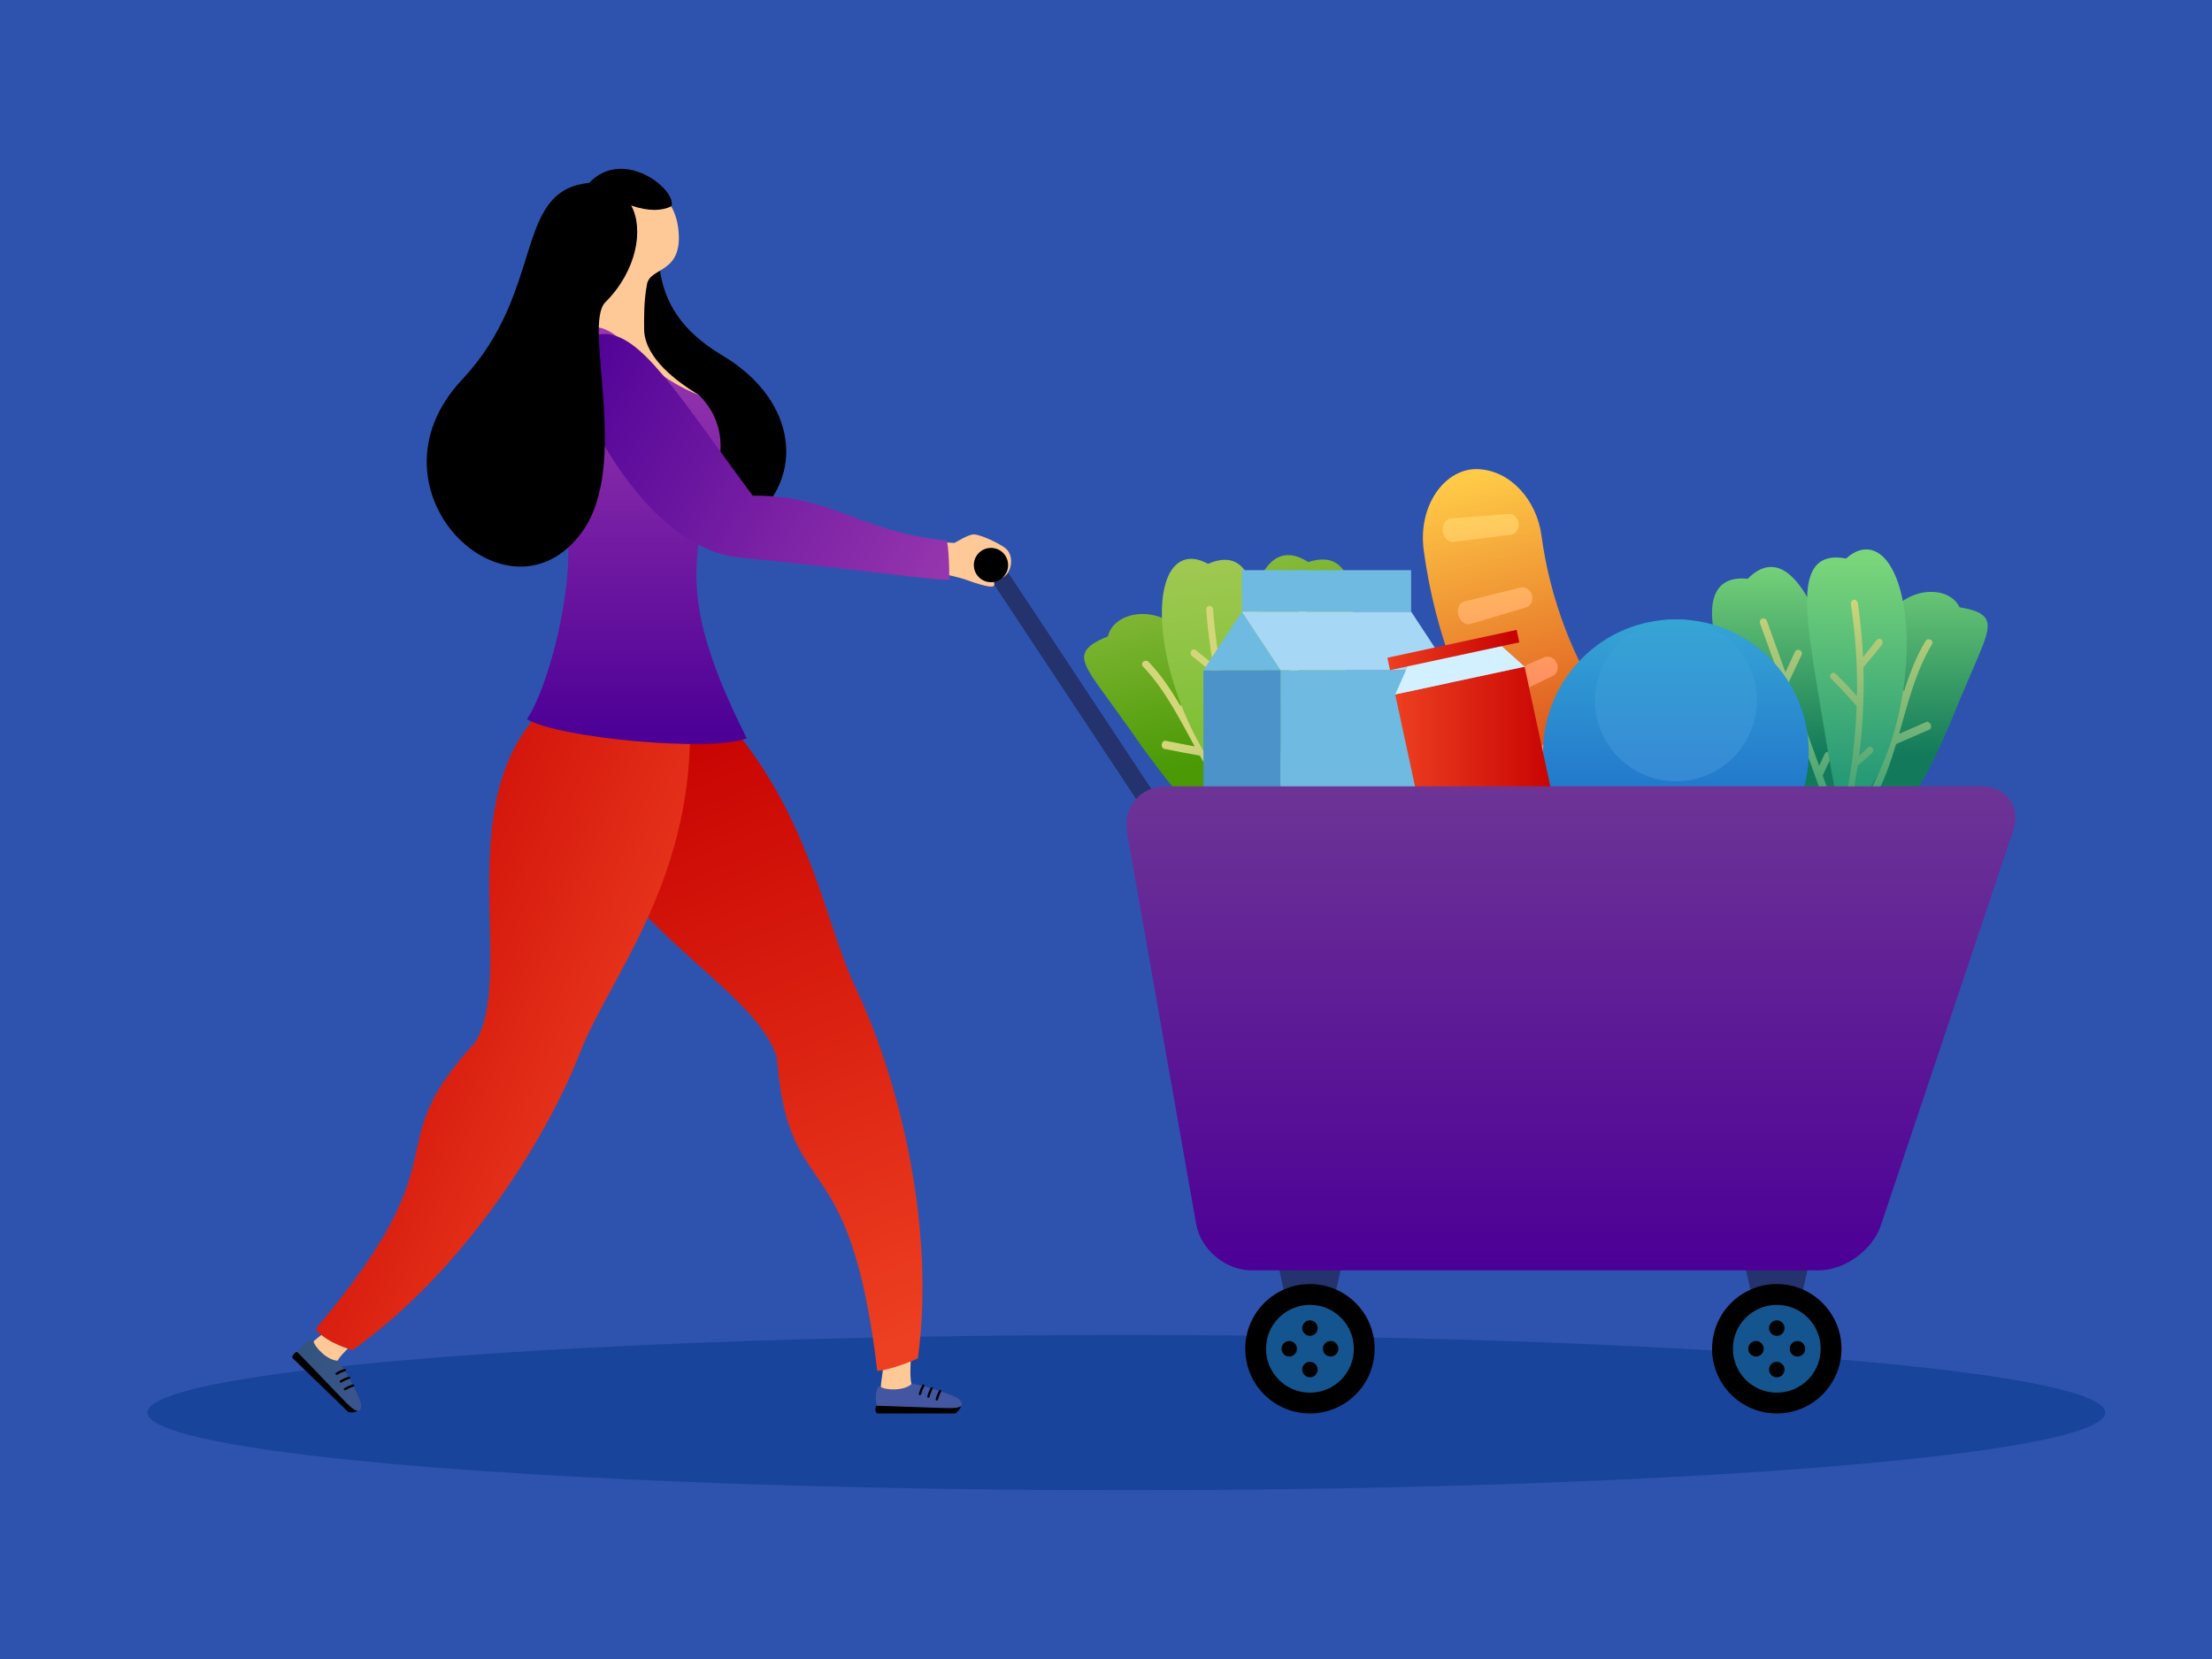 <?xml version="1.0" encoding="utf-8"?>
<!-- Generator: Adobe Illustrator 22.1.0, SVG Export Plug-In . SVG Version: 6.00 Build 0)  -->
<svg version="1.1" xmlns="http://www.w3.org/2000/svg" xmlns:xlink="http://www.w3.org/1999/xlink" x="0px" y="0px"
	 viewBox="0 0 2000 1500" style="enable-background:new 0 0 2000 1500;" xml:space="preserve">
<style type="text/css">
	.st0{fill:#2E53AF;}
	.st1{fill:#19449B;}
	.st2{fill:#FFC897;}
	.st3{fill:url(#SVGID_1_);}
	.st4{fill:url(#SVGID_2_);}
	.st5{fill:url(#SVGID_3_);}
	.st6{fill:url(#SVGID_4_);}
	.st7{fill:url(#SVGID_5_);}
	.st8{fill:#24326D;}
	.st9{fill:url(#SVGID_6_);}
	.st10{fill:url(#SVGID_7_);}
	.st11{fill:url(#SVGID_8_);}
	.st12{fill:url(#SVGID_9_);}
	.st13{fill:url(#SVGID_10_);}
	.st14{fill:url(#SVGID_11_);}
	.st15{fill:url(#SVGID_12_);}
	.st16{fill:url(#SVGID_13_);}
	.st17{fill:url(#SVGID_14_);}
	.st18{fill:#6EBAE0;}
	.st19{fill:#4B93C9;}
	.st20{fill:#A6D7F4;}
	.st21{fill:url(#SVGID_15_);}
	.st22{fill:url(#SVGID_16_);}
	.st23{fill:url(#SVGID_17_);}
	.st24{fill:url(#SVGID_18_);}
	.st25{fill:url(#SVGID_19_);}
	.st26{fill:url(#SVGID_20_);}
	.st27{fill:url(#SVGID_21_);}
	.st28{fill:url(#SVGID_22_);}
	.st29{fill:url(#SVGID_23_);}
	.st30{fill:url(#SVGID_24_);}
	.st31{fill:url(#SVGID_25_);}
	.st32{fill:url(#SVGID_26_);}
	.st33{fill:url(#SVGID_27_);}
	.st34{fill:url(#SVGID_28_);}
	.st35{fill:url(#SVGID_29_);}
	.st36{fill:url(#SVGID_30_);}
	.st37{fill:url(#SVGID_31_);}
	.st38{fill:#D2F0FF;}
	.st39{fill:url(#SVGID_32_);}
	.st40{fill:url(#SVGID_33_);}
	.st41{fill:url(#SVGID_34_);}
</style>
<g id="Background">
	<rect class="st0" width="2000" height="1500"/>
</g>
<g id="Object">
	<g>
		<g>
			<ellipse class="st1" cx="1018.4" cy="1277.2" rx="885.1" ry="70.2"/>
			<g>
				<g>
					<g>
						<g>
							<g>
								<path class="st2" d="M825.2,1253.5c-2.1-2.9-2.5-9.8-1.6-27.9l-24.8,6c-0.7,12.3-2,14.8-2.6,24.4
									C806.5,1261.6,816.2,1261.8,825.2,1253.5z"/>
							</g>
						</g>
						<g>
							<path d="M792.9,1271c-2,0-1.9,7,0.6,7c2.4,0,67,0,69.6,0s10.1-9.6,2.6-9.6C858.3,1268.4,792.9,1271,792.9,1271z"/>
						</g>
						<g>
							<linearGradient id="SVGID_1_" gradientUnits="userSpaceOnUse" x1="212.285" y1="928.827" x2="515.229" y2="1095.131">
								<stop  offset="0" style="stop-color:#205151"/>
								<stop  offset="1" style="stop-color:#4256A1"/>
							</linearGradient>
							<path class="st3" d="M796.2,1253.9c4.8,3.3,21.7,3.8,28.3-2.8c9.2,0.8,38.8,10.3,42.7,14.1c3.9,3.9,4.6,8-8.1,8
								c-7.7,0-62.7-2.2-66.1-2.2C790.3,1264.3,792.6,1251.4,796.2,1253.9z"/>
						</g>
						<g>
							<path d="M831.8,1261.4c-0.1,0-0.2,0-0.2,0c-0.6-0.1-0.9-0.7-0.8-1.2c0.9-3.9,3-7.8,3.1-7.9c0.3-0.5,0.9-0.7,1.4-0.4
								c0.5,0.3,0.7,0.9,0.4,1.4c0,0-2,3.8-2.9,7.4C832.7,1261.1,832.3,1261.4,831.8,1261.4z"/>
						</g>
						<g>
							<path d="M839.4,1263.8c-0.1,0-0.2,0-0.2,0c-0.6-0.1-0.9-0.7-0.8-1.2c0.9-3.9,3-7.8,3.1-7.9c0.3-0.5,0.9-0.7,1.4-0.4
								c0.5,0.3,0.7,0.9,0.4,1.4c0,0-2,3.8-2.9,7.4C840.3,1263.5,839.9,1263.8,839.4,1263.8z"/>
						</g>
						<g>
							<path d="M847,1266.3c-0.1,0-0.2,0-0.2,0c-0.6-0.1-0.9-0.7-0.8-1.2c0.9-3.9,3-7.8,3.1-7.9c0.3-0.5,0.9-0.7,1.4-0.4
								c0.5,0.3,0.7,0.9,0.4,1.4c0,0-2,3.8-2.9,7.4C847.8,1265.9,847.4,1266.3,847,1266.3z"/>
						</g>
					</g>
					<g>
						<g>
							<g>
								<path class="st2" d="M304.5,1232.5c0.5-3.6,5.1-8.8,18.3-21.1l-22-13c-9,8.3-11.8,9.3-18.8,15.7
									C285.4,1225.3,292.3,1232.2,304.5,1232.5z"/>
							</g>
						</g>
						<g>
							<path d="M269.1,1222.6c-1.4-1.4-6.2,3.7-4.5,5.4c1.7,1.7,48.1,46.6,50,48.4s13.9,0.1,8.6-5.1
								C317.9,1266.2,269.1,1222.6,269.1,1222.6z"/>
						</g>
						<g>
							<linearGradient id="SVGID_2_" gradientUnits="userSpaceOnUse" x1="100.426" y1="1132.593" x2="403.369" y2="1298.897">
								<stop  offset="0" style="stop-color:#205151"/>
								<stop  offset="1" style="stop-color:#4256A1"/>
							</linearGradient>
							<path class="st4" d="M283.4,1212.6c1.2,5.6,12.9,17.8,22.3,17.7c6,7,20.7,34.4,20.8,39.9c0.1,5.5-2.2,8.9-11.4,0.1
								c-5.6-5.4-43.5-45.2-46-47.6C271.9,1215.9,282.5,1208.3,283.4,1212.6z"/>
						</g>
						<g>
							<path d="M303.7,1242.8c-0.1-0.1-0.1-0.1-0.2-0.2c-0.3-0.5-0.2-1.1,0.3-1.4c3.4-2.2,7.6-3.5,7.7-3.5c0.5-0.2,1.1,0.1,1.3,0.7
								c0.2,0.5-0.1,1.1-0.7,1.3c0,0-4.1,1.3-7.2,3.3C304.6,1243.1,304.1,1243.1,303.7,1242.8z"/>
						</g>
						<g>
							<path d="M307.5,1249.8c-0.1-0.1-0.1-0.1-0.2-0.2c-0.3-0.5-0.2-1.1,0.3-1.4c3.4-2.2,7.6-3.5,7.7-3.5c0.5-0.2,1.1,0.1,1.3,0.7
								c0.2,0.5-0.1,1.1-0.7,1.3c0,0-4.1,1.3-7.2,3.3C308.3,1250.2,307.8,1250.1,307.5,1249.8z"/>
						</g>
						<g>
							<path d="M311.2,1256.8c-0.1-0.1-0.1-0.1-0.2-0.2c-0.3-0.5-0.2-1.1,0.3-1.4c3.4-2.2,7.6-3.5,7.7-3.5c0.5-0.2,1.1,0.1,1.3,0.7
								c0.2,0.5-0.1,1.1-0.7,1.3c0,0-4.1,1.3-7.2,3.3C312.1,1257.2,311.6,1257.1,311.2,1256.8z"/>
						</g>
					</g>
					<linearGradient id="SVGID_3_" gradientUnits="userSpaceOnUse" x1="817.851" y1="1211.469" x2="581.289" y2="641.499">
						<stop  offset="0" style="stop-color:#ED3F21"/>
						<stop  offset="1" style="stop-color:#C60000"/>
					</linearGradient>
					<path class="st5" d="M524.5,707.3c4,119.2,158.5,180.7,178,249.4c10.4,135.8,65.7,70.6,90.7,282.9
						c15.5-1.7,36.7-11.4,36.7-11.4c16.6-122-19.1-257.4-55.9-334.1c-31.3-65.1-42.1-175.6-145-271.9
						C583.1,650,524.5,707.3,524.5,707.3z"/>
					<linearGradient id="SVGID_4_" gradientUnits="userSpaceOnUse" x1="606.794" y1="1000.164" x2="233.693" y2="836.635">
						<stop  offset="0" style="stop-color:#ED3F21"/>
						<stop  offset="1" style="stop-color:#C60000"/>
					</linearGradient>
					<path class="st6" d="M490.4,641.7C406,726.1,466.8,881,429.9,942.1c-92,100.3-6.6,96.2-144.6,259.6c10,12.9,33.4,19,33.4,19
						c100.4-71.3,174.9-189.9,205.8-269.1c26.2-67.3,99.5-150.7,99.5-291.6C572.2,645.4,490.4,641.7,490.4,641.7z"/>
				</g>
				<path d="M597.7,175.1c0,43.1-19.6,101.7,55.3,146.2c99.8,59.4,64.9,177.9-61.4,171.7s-10.7-130.9-39.3-192.7
					S547.8,175.1,597.7,175.1z"/>
				<path class="st2" d="M632.1,357.3c-60.2,7.3-110.7-28-105-55.1c2.9-13.6,8.6-29.9,10.4-52.3c2.4-28.8-15.6-64.6,3.2-83.4
					s67.3-2.2,72.5,39.6S588,240.9,585,256.9c-3.1,16-2.6,32.3-2.6,40.4C582.4,307.5,586.6,329.8,632.1,357.3z"/>
				<linearGradient id="SVGID_5_" gradientUnits="userSpaceOnUse" x1="575.769" y1="320.584" x2="575.769" y2="664.261">
					<stop  offset="0" style="stop-color:#9736AE"/>
					<stop  offset="1" style="stop-color:#4D0096"/>
				</linearGradient>
				<path class="st7" d="M632.1,357.3c-65.9-26.4-73.7-77.6-110.4-56.4c-24.5,14.1-39.6,85.7-16.1,144.1s-8.5,175.2-29.2,205.3
					c30.8,17.8,169.8,29.8,198.7,17.2C624,565,624,523,636.8,460.3C639.4,447.3,671.4,396.6,632.1,357.3z"/>
				
					<rect x="973.9" y="480.6" transform="matrix(0.834 -0.552 0.552 0.834 -189.386 649.067)" class="st8" width="16.5" height="316.3"/>
				<path class="st2" d="M842.9,489.2c5.2,0.8,18.3,1.7,19.7,1.7s12.1-7.7,18-7.7s24.9,8.8,29.5,13.4c7.4,7.4,4,22.8-4,25.8
					c-8,3-28.4,2.3-33.7,1.2c-5.3-1.2-16.7-4.6-26-5.6C837.1,516.8,842.9,489.2,842.9,489.2z"/>
				<linearGradient id="SVGID_6_" gradientUnits="userSpaceOnUse" x1="849.555" y1="536.626" x2="490.565" y2="341.524">
					<stop  offset="0" style="stop-color:#9736AE"/>
					<stop  offset="1" style="stop-color:#4D0096"/>
				</linearGradient>
				<path class="st9" d="M544.4,302.1c-21.7,1.4-34.7,20.1-23.9,48.5c10.8,28.4,66,145.8,149.2,153.6
					c83.2,7.7,168.5,20.1,188.6,20.1c0-27.9-2.2-35.4-2.2-35.4c-82.2-8.9-101.7-40.8-175.6-40.8C612,355.7,578.9,299.8,544.4,302.1z
					"/>
				<path d="M570.7,185.8c11.6,21.3,5.1,59.1-23.4,87.5c-20.7,20.7,23.1,146.4-20.9,207.5c-66.4,92.2-202.4-37.7-108.6-137.6
					c75.8-80.8,45.8-171,114.8-177.8c31.2-32.9,79.8,6.4,74.4,21.1C598.6,190.6,586.9,191.4,570.7,185.8z"/>
				<path class="st2" d="M880.5,517.8c13.8,0.8,20.2,8.3,18.2,11.7c-2.1,3.3-21.3-3.9-29.1-6.7s-2.3-8.6-2.3-8.6"/>
				<circle cx="896" cy="510.9" r="15.5"/>
			</g>
			<g>
				<g>
					<g>
						<polygon class="st8" points="1196.1,1219.5 1172.7,1219.5 1132.3,1040.3 1236.5,1040.3 						"/>
						<g>
							<circle cx="1184.4" cy="1219.5" r="58.5"/>
							<linearGradient id="SVGID_7_" gradientUnits="userSpaceOnUse" x1="340.537" y1="756.278" x2="643.481" y2="922.582">
								<stop  offset="0" style="stop-color:#052667"/>
								<stop  offset="1" style="stop-color:#14548F"/>
							</linearGradient>
							<circle class="st10" cx="1184.4" cy="1219.5" r="39.7"/>
							<g>
								<circle cx="1184.4" cy="1200.8" r="7"/>
								<circle cx="1184.4" cy="1238.3" r="7"/>
							</g>
							<g>
								<circle cx="1203.1" cy="1219.5" r="7"/>
								<circle cx="1165.7" cy="1219.5" r="7"/>
							</g>
						</g>
					</g>
					<g>
						<polygon class="st8" points="1618.2,1219.5 1594.7,1219.5 1554.3,1040.3 1658.6,1040.3 						"/>
						<g>
							<circle cx="1606.5" cy="1219.5" r="58.5"/>
							<linearGradient id="SVGID_8_" gradientUnits="userSpaceOnUse" x1="438.271" y1="578.245" x2="741.214" y2="744.549">
								<stop  offset="0" style="stop-color:#052667"/>
								<stop  offset="1" style="stop-color:#14548F"/>
							</linearGradient>
							<circle class="st11" cx="1606.5" cy="1219.5" r="39.7"/>
							<g>
								<circle cx="1606.5" cy="1200.8" r="7"/>
								<circle cx="1606.5" cy="1238.3" r="7"/>
							</g>
							<g>
								<circle cx="1625.2" cy="1219.5" r="7"/>
								<circle cx="1587.7" cy="1219.5" r="7"/>
							</g>
						</g>
					</g>
				</g>
				<g>
					<g>
						<linearGradient id="SVGID_9_" gradientUnits="userSpaceOnUse" x1="1133.728" y1="437.007" x2="1189.691" y2="664.813">
							<stop  offset="0" style="stop-color:#9FC851"/>
							<stop  offset="1" style="stop-color:#4A9905"/>
						</linearGradient>
						<path class="st12" d="M1153.6,741.4c42.4-14.3,116.3-262.1,29.3-233.2C1105.8,458.7,1116,717,1153.6,741.4z"/>
						<linearGradient id="SVGID_10_" gradientUnits="userSpaceOnUse" x1="1164.333" y1="641.143" x2="1225.565" y2="842.613">
							<stop  offset="0" style="stop-color:#D4D67A"/>
							<stop  offset="1" style="stop-color:#269976"/>
						</linearGradient>
						<path class="st13" d="M1150.6,586.1c-1.1-1.4-0.9-3.5,0.6-4.6c1.4-1.1,3.5-0.9,4.6,0.6l12.5,16l6.2-49.1
							c0.2-1.8,1.9-3.1,3.7-2.9c1.8,0.2,3.1,1.9,2.9,3.7l-10.6,84.4l23.7-18.4c1.4-1.1,3.5-0.9,4.6,0.6c1.1,1.4,0.9,3.5-0.6,4.6
							l-28.9,22.5l-12.4,98.3c-0.2,1.8-1.9,3.1-3.7,2.9s-3.1-1.9-2.9-3.7l5.6-44.4l-11.3-14.6c-1.1-1.4-0.9-3.5,0.6-4.6
							c1.4-1.1,3.5-0.9,4.6,0.6l7.3,9.4l10-79.9L1150.6,586.1z"/>
					</g>
					<g>
						<linearGradient id="SVGID_11_" gradientUnits="userSpaceOnUse" x1="1017.314" y1="465.606" x2="1073.278" y2="693.412">
							<stop  offset="0" style="stop-color:#9FC851"/>
							<stop  offset="1" style="stop-color:#4A9905"/>
						</linearGradient>
						<path class="st14" d="M1155.2,753.4c-11.7,3.8-39.6,2.4-62.1-12.4c-23.6-13.8-41.9-41-60.4-65.6c-17.4-25.5-35-48.3-45.5-64
							c-9.9-16.2-12.6-25.2,14.5-36c3.9-16.6,25.8-24.7,46.2-17.8c21,6.3,40.4,27.6,53.8,56.6c14.5,28,23.1,63.8,34.3,88.7
							C1146,728.9,1158.6,743.9,1155.2,753.4z"/>
						<linearGradient id="SVGID_12_" gradientUnits="userSpaceOnUse" x1="1089.713" y1="663.822" x2="1150.944" y2="865.292">
							<stop  offset="0" style="stop-color:#D4D67A"/>
							<stop  offset="1" style="stop-color:#269976"/>
						</linearGradient>
						<path class="st15" d="M1076.7,617.6c0.3-2-0.9-3.8-2.5-4c-1.7-0.2-3.2,1.1-3.5,3.1c-1,7.3-2,14.6-3.1,22
							c-8.5-14.5-17.7-28.4-29.1-40.3c-1.3-1.3-3.4-1.4-4.8-0.2c-1.4,1.2-1.4,3.2-0.2,4.5c19.6,20.5,32.7,46.7,46.7,72.2
							c-8.8-1.7-17.5-3.4-26.3-5.1c-1.6-0.3-3.2,1.1-3.5,3.1c-0.3,2,0.7,3.9,2.3,4.2c10.7,2.1,21.3,4.2,32.1,6.1
							c16.6,29.5,35.3,57,67.9,72.2c1.8,0.8,4.4,0.5,5.8-0.7c1.4-1.2,1-2.8-0.8-3.7c-14.7-6.9-26.6-16.3-36.8-27.2
							c0.3-6.1,0.7-12.3,1.3-18.6c0.2-1.9-1.1-3.5-2.8-3.7c-1.7-0.2-3.3,1.2-3.5,3.1c-0.4,4.1-0.8,8.2-1.1,12.2
							c-17-20.8-29.1-45.9-42.5-70C1073.9,637.1,1075.4,627.3,1076.7,617.6z"/>
					</g>
					<g>
						<linearGradient id="SVGID_13_" gradientUnits="userSpaceOnUse" x1="1088.663" y1="509.704" x2="1114.144" y2="735.18">
							<stop  offset="0" style="stop-color:#9FC851"/>
							<stop  offset="1" style="stop-color:#6FBC2B"/>
						</linearGradient>
						<path class="st16" d="M1143.2,735.1c5.9-7.9,4.8-29.1,3.6-54.7c-1.5-25.7-3-55.8-4.8-83.8c-4.2-55.2-8.7-104.5-49.8-86.8
							c-19-10.6-32.9-1.8-38.5,18.3c-5.8,20-3.5,51.4,5.5,83c8.8,31.7,24.4,63.7,41,86.3C1116.6,720.4,1134.2,734,1143.2,735.1z"/>
						<linearGradient id="SVGID_14_" gradientUnits="userSpaceOnUse" x1="1119.445" y1="654.785" x2="1180.676" y2="856.256">
							<stop  offset="0" style="stop-color:#D4D67A"/>
							<stop  offset="1" style="stop-color:#269976"/>
						</linearGradient>
						<path class="st17" d="M1077.8,593.2c-1.4-1.1-1.7-3.3-0.8-4.7c1-1.5,2.9-1.7,4.3-0.6c5.1,4.2,10.2,8.3,15.4,12.3
							c-2.8-16.2-4.9-32.5-6.1-48.9c-0.1-1.8,1.1-3.4,2.9-3.5c1.7-0.1,3.2,1.3,3.3,3c2.1,27.9,6.4,55.5,13,82.6
							c4.5-8.2,9.3-16.3,14.4-24.1c0.9-1.4,2.8-1.8,4.1-0.8c1.4,1,1.7,2.9,0.8,4.3c-6.1,9.5-11.8,19.4-17.1,29.5
							c8.2,31.4,19.5,62.1,33.7,91.6c0.8,1.6,0.3,3.5-1,4.2s-3.1-0.1-3.9-1.7c-6.5-13.4-12.5-27.1-17.8-41.1
							c-5.1-2.7-10.1-5.6-15.2-8.5c-1.5-0.9-2.2-2.9-1.6-4.5c0.6-1.6,2.4-2.2,3.9-1.3c3.2,1.9,6.5,3.7,9.7,5.6
							c-9.1-25.2-16.2-51-21.3-77.2C1091.5,604.2,1084.7,598.8,1077.8,593.2z"/>
					</g>
				</g>
				<g>
					<rect x="1157.7" y="606" class="st18" width="153" height="199.6"/>
					<rect x="1088.1" y="606" class="st19" width="69.6" height="199.6"/>
					<polygon class="st18" points="1122.9,553 1088.1,606 1157.7,606 					"/>
					<polygon class="st20" points="1275.9,553 1122.9,553 1157.7,606 1310.7,606 					"/>
					<rect x="1122.9" y="515.5" class="st18" width="153" height="37.4"/>
				</g>
				<g>
					<linearGradient id="SVGID_15_" gradientUnits="userSpaceOnUse" x1="1386.835" y1="414.882" x2="1459.925" y2="690.258">
						<stop  offset="0" style="stop-color:#FFCB47"/>
						<stop  offset="1" style="stop-color:#DA4819"/>
					</linearGradient>
					<path class="st21" d="M1615.3,837.8C1615.3,837.8,1615.3,837.8,1615.3,837.8c9.8-28-6.6-59.4-33.5-75
						c-102.8-58.6-172.5-162.1-188.2-279.4c-4.3-30.7-27.3-57.8-56.9-59.2c0,0,0,0,0,0c-29.5-1.5-55,32.1-49.4,73.5
						c20.2,150.3,109.6,283.1,241.4,358.2C1564.9,876.6,1605.6,865.7,1615.3,837.8z"/>
					<g>
						<linearGradient id="SVGID_16_" gradientUnits="userSpaceOnUse" x1="1336.543" y1="458.875" x2="1359.305" y2="639.319">
							<stop  offset="0" style="stop-color:#FFD25E"/>
							<stop  offset="1" style="stop-color:#FF8861"/>
						</linearGradient>
						<path class="st22" d="M1313.8,490c17.4-2.2,34.8-4.4,52.2-6.5c4.5-0.6,7.6-5.2,7.1-10.2l0,0c-0.5-5.1-4.5-9-9-8.6
							c-17.5,1.4-34.9,2.7-52.4,4.1c-4.5,0.3-7.8,5.5-7.2,11.5c0,0,0,0,0,0C1305.1,486.2,1309.4,490.5,1313.8,490z"/>
						<linearGradient id="SVGID_17_" gradientUnits="userSpaceOnUse" x1="1340.691" y1="458.351" x2="1363.454" y2="638.796">
							<stop  offset="0" style="stop-color:#FFD25E"/>
							<stop  offset="1" style="stop-color:#FF8861"/>
						</linearGradient>
						<path class="st23" d="M1329.4,564.2c16.8-5,33.6-10,50.4-15c4.3-1.3,6.7-6.3,5.3-11.1l0,0c-1.3-4.9-5.9-7.9-10.3-6.9
							c-17,4.2-34,8.5-51,12.7c-4.4,1.1-6.8,6.6-5.2,12.4l0,0C1320.2,562,1325.1,565.5,1329.4,564.2z"/>
						<linearGradient id="SVGID_18_" gradientUnits="userSpaceOnUse" x1="1356.204" y1="456.395" x2="1378.966" y2="636.839">
							<stop  offset="0" style="stop-color:#FFD25E"/>
							<stop  offset="1" style="stop-color:#FF8861"/>
						</linearGradient>
						<path class="st24" d="M1356.7,634.1c15.8-7.7,31.5-15.3,47.3-23c4.1-2,5.6-7.2,3.5-11.8l0,0c-2.1-4.5-7-6.8-11.2-5
							c-16.1,6.9-32.2,13.9-48.3,20.8c-4.2,1.8-5.7,7.6-3.2,13l0,0C1347.2,633.4,1352.6,636.1,1356.7,634.1z"/>
						<linearGradient id="SVGID_19_" gradientUnits="userSpaceOnUse" x1="1382.441" y1="453.085" x2="1405.203" y2="633.529">
							<stop  offset="0" style="stop-color:#FFD25E"/>
							<stop  offset="1" style="stop-color:#FF8861"/>
						</linearGradient>
						<path class="st25" d="M1394.7,698.3c14.3-10.1,28.6-20.2,42.9-30.4c3.7-2.6,4.3-8,1.6-12.2c0,0,0,0,0,0
							c-2.8-4.1-8-5.6-11.9-3.1c-14.7,9.5-29.5,18.9-44.2,28.4c-3.8,2.4-4.4,8.4-1.1,13.3l0,0C1385.3,699.2,1391,700.9,1394.7,698.3
							z"/>
						<linearGradient id="SVGID_20_" gradientUnits="userSpaceOnUse" x1="1418.762" y1="448.503" x2="1441.524" y2="628.947">
							<stop  offset="0" style="stop-color:#FFD25E"/>
							<stop  offset="1" style="stop-color:#FF8861"/>
						</linearGradient>
						<path class="st26" d="M1442.6,755.6c12.5-12.3,25-24.6,37.4-36.9c3.2-3.2,3-8.6-0.5-12.3l0,0c-3.4-3.6-8.8-4.2-12.2-1.2
							c-13,11.7-26.1,23.4-39.1,35.2c-3.4,3-2.9,9,1.1,13.3l0,0C1433.5,758,1439.4,758.8,1442.6,755.6z"/>
						<linearGradient id="SVGID_21_" gradientUnits="userSpaceOnUse" x1="1464.527" y1="442.73" x2="1487.289" y2="623.174">
							<stop  offset="0" style="stop-color:#FFD25E"/>
							<stop  offset="1" style="stop-color:#FF8861"/>
						</linearGradient>
						<path class="st27" d="M1499.6,804.7c10.3-14.2,20.6-28.3,30.9-42.5c2.6-3.7,1.5-9-2.5-12.1l0,0c-4-3.1-9.5-2.7-12.3,0.8
							c-10.9,13.7-21.9,27.4-32.8,41c-2.8,3.5-1.4,9.4,3.3,13l0,0C1490.9,808.5,1497,808.3,1499.6,804.7z"/>
						<linearGradient id="SVGID_22_" gradientUnits="userSpaceOnUse" x1="1519.095" y1="435.846" x2="1541.858" y2="616.291">
							<stop  offset="0" style="stop-color:#FFD25E"/>
							<stop  offset="1" style="stop-color:#FF8861"/>
						</linearGradient>
						<path class="st28" d="M1564.8,844.2c7.8-15.7,15.7-31.4,23.5-47c2-4.1-0.1-9.2-4.6-11.6l0,0c-4.5-2.4-9.9-1.2-12.2,2.7
							c-8.5,15.3-17.1,30.6-25.6,45.9c-2.2,3.9,0.2,9.5,5.6,12.3l0,0C1556.7,849.4,1562.8,848.3,1564.8,844.2z"/>
					</g>
				</g>
				<g>
					<g>
						<linearGradient id="SVGID_23_" gradientUnits="userSpaceOnUse" x1="1609.044" y1="501.617" x2="1609.044" y2="682.54">
							<stop  offset="0" style="stop-color:#7BD67A"/>
							<stop  offset="1" style="stop-color:#127A5A"/>
						</linearGradient>
						<path class="st29" d="M1660.1,744.3c-44.5-4.7-171.1-230.1-79.9-221C1644.6,458,1691.4,712.2,1660.1,744.3z"/>
						<linearGradient id="SVGID_24_" gradientUnits="userSpaceOnUse" x1="1625.879" y1="538.23" x2="1625.879" y2="752.856">
							<stop  offset="0" style="stop-color:#D4D67A"/>
							<stop  offset="1" style="stop-color:#269976"/>
						</linearGradient>
						<path class="st30" d="M1628.9,592.2c0.8-1.6,0.1-3.6-1.6-4.4c-1.6-0.8-3.6-0.1-4.4,1.6l-8.6,18.4l-16.8-46.5
							c-0.6-1.7-2.5-2.6-4.2-2s-2.6,2.5-2,4.2l28.9,80l-27.2-12.7c-1.6-0.8-3.6-0.1-4.4,1.6c-0.8,1.6-0.1,3.6,1.6,4.4l33.1,15.5
							l33.7,93.2c0.6,1.7,2.5,2.6,4.2,2s2.6-2.5,2-4.2l-15.2-42.1l7.8-16.7c0.8-1.6,0.1-3.6-1.6-4.4c-1.6-0.8-3.6-0.1-4.4,1.6
							l-5,10.7l-27.4-75.7L1628.9,592.2z"/>
					</g>
					<g>
						<linearGradient id="SVGID_25_" gradientUnits="userSpaceOnUse" x1="1728.342" y1="501.617" x2="1728.342" y2="682.54">
							<stop  offset="0" style="stop-color:#7BD67A"/>
							<stop  offset="1" style="stop-color:#127A5A"/>
						</linearGradient>
						<path class="st31" d="M1661.2,756.4c12.2,1.2,39.1-6.4,57.8-25.8c20-18.7,31.9-49.2,44.5-77.2c11.4-28.7,23.5-54.9,30.3-72.4
							c6.1-18,6.7-27.3-22-31.9c-7.4-15.4-30.6-18.4-49-7.3c-19.1,10.8-33.3,35.8-40.1,67.1c-8,30.6-8.5,67.4-13.9,94.1
							C1664.7,730.5,1655.7,747.9,1661.2,756.4z"/>
						<linearGradient id="SVGID_26_" gradientUnits="userSpaceOnUse" x1="1702.137" y1="538.23" x2="1702.137" y2="752.856">
							<stop  offset="0" style="stop-color:#D4D67A"/>
							<stop  offset="1" style="stop-color:#269976"/>
						</linearGradient>
						<path class="st32" d="M1707.9,606.7c-0.7-1.9,0-3.9,1.6-4.5s3.4,0.4,4.1,2.3c2.5,6.9,5.2,13.8,7.9,20.8
							c5-16,11-31.6,19.5-45.7c0.9-1.6,3-2.1,4.6-1.2c1.6,0.9,2.1,2.8,1.1,4.4c-14.6,24.3-21.7,52.8-29.6,80.7
							c8.2-3.6,16.3-7.2,24.5-10.7c1.5-0.6,3.3,0.4,4.1,2.3c0.8,1.9,0.2,4-1.3,4.6c-10,4.4-19.9,8.7-30,13
							c-9.7,32.4-21.9,63.4-50.4,85.4c-1.6,1.2-4.2,1.5-5.8,0.6c-1.6-0.9-1.6-2.5,0-3.8c12.9-10,22.4-21.7,29.9-34.7
							c-1.6-5.9-3.4-11.8-5.4-17.9c-0.6-1.8,0.3-3.7,1.9-4.3c1.6-0.6,3.5,0.4,4.1,2.3c1.3,3.9,2.6,7.8,3.8,11.7
							c12-24,18.3-51.2,26.1-77.6C1714.9,625.1,1711.3,615.8,1707.9,606.7z"/>
					</g>
					<g>
						<linearGradient id="SVGID_27_" gradientUnits="userSpaceOnUse" x1="1678.881" y1="504.337" x2="1678.881" y2="705.397">
							<stop  offset="0" style="stop-color:#7BD67A"/>
							<stop  offset="1" style="stop-color:#269976"/>
						</linearGradient>
						<path class="st33" d="M1668.9,735.9c-7.5-6.4-11.1-27.3-15.5-52.5c-4.2-25.4-9.3-55.1-13.7-82.8
							c-8.1-54.7-14.5-103.9,29.4-95.6c16.2-14.5,31.7-9,41.6,9.4c10.1,18.2,14.7,49.3,12.9,82.2c-1.7,32.9-9.8,67.5-21,93.2
							C1691.5,715.7,1677.4,732.9,1668.9,735.9z"/>
						<linearGradient id="SVGID_28_" gradientUnits="userSpaceOnUse" x1="1678.519" y1="538.23" x2="1678.519" y2="752.856">
							<stop  offset="0" style="stop-color:#D4D67A"/>
							<stop  offset="1" style="stop-color:#269976"/>
						</linearGradient>
						<path class="st34" d="M1701.4,583.1c1.1-1.4,1-3.6-0.3-4.8c-1.3-1.2-3.2-1.1-4.3,0.4c-4.1,5.2-8.2,10.4-12.3,15.4
							c-0.8-16.4-2.4-32.8-4.8-49c-0.3-1.8-1.9-3-3.6-2.8c-1.7,0.3-2.8,1.9-2.6,3.7c4.1,27.6,6,55.5,5.5,83.4
							c-6.2-7-12.7-13.8-19.3-20.3c-1.2-1.2-3.1-1.1-4.2,0.1c-1.1,1.2-1,3.2,0.1,4.4c8,7.9,15.8,16.3,23.1,25
							c-1.1,32.5-5.4,64.9-12.8,96.7c-0.4,1.8,0.5,3.5,1.9,3.8c1.5,0.4,3-0.8,3.5-2.6c3.4-14.6,6.2-29.2,8.3-44
							c4.3-3.8,8.7-7.7,13-11.6c1.3-1.2,1.5-3.3,0.6-4.7c-1-1.4-2.8-1.6-4-0.4c-2.7,2.6-5.5,5.1-8.2,7.5c3.3-26.5,4.6-53.3,3.8-80
							C1690.5,596.8,1696,590.1,1701.4,583.1z"/>
					</g>
				</g>
				<g>
					<linearGradient id="SVGID_29_" gradientUnits="userSpaceOnUse" x1="1515.32" y1="558.124" x2="1515.32" y2="792.166">
						<stop  offset="0" style="stop-color:#36A5D5"/>
						<stop  offset="1" style="stop-color:#1862C7"/>
					</linearGradient>
					<circle class="st35" cx="1515.3" cy="680.1" r="120.1"/>
					<linearGradient id="SVGID_30_" gradientUnits="userSpaceOnUse" x1="1515.32" y1="558.124" x2="1515.32" y2="792.166">
						<stop  offset="0" style="stop-color:#36A5D5"/>
						<stop  offset="1" style="stop-color:#3679D5"/>
					</linearGradient>
					<circle class="st36" cx="1515.3" cy="633.2" r="73.2"/>
				</g>
				<g>
					<linearGradient id="SVGID_31_" gradientUnits="userSpaceOnUse" x1="1261.538" y1="697.26" x2="1413.706" y2="697.26">
						<stop  offset="0" style="stop-color:#ED3F21"/>
						<stop  offset="1" style="stop-color:#C60000"/>
					</linearGradient>
					<polygon class="st37" points="1413.7,766.6 1296.8,791.8 1261.5,627.9 1378.5,602.8 					"/>
					<g>
						<polygon class="st38" points="1378.5,602.8 1261.5,627.9 1275.6,596 1352.5,579.5 						"/>
						<linearGradient id="SVGID_32_" gradientUnits="userSpaceOnUse" x1="1254.389" y1="587.727" x2="1373.728" y2="587.727">
							<stop  offset="0" style="stop-color:#ED3F21"/>
							<stop  offset="1" style="stop-color:#C60000"/>
						</linearGradient>
						<polygon class="st39" points="1373.7,580.8 1256.8,605.9 1254.4,594.7 1371.3,569.5 						"/>
					</g>
					<g>
						<polygon class="st38" points="1413.7,766.6 1296.8,791.8 1322.8,815.1 1399.6,798.5 						"/>
						<linearGradient id="SVGID_33_" gradientUnits="userSpaceOnUse" x1="1301.516" y1="806.794" x2="1420.855" y2="806.794">
							<stop  offset="0" style="stop-color:#ED3F21"/>
							<stop  offset="1" style="stop-color:#C60000"/>
						</linearGradient>
						<polygon class="st40" points="1418.4,788.6 1301.5,813.7 1303.9,825 1420.9,799.8 						"/>
					</g>
				</g>
				<linearGradient id="SVGID_34_" gradientUnits="userSpaceOnUse" x1="1420.315" y1="698.316" x2="1420.315" y2="1143.669">
					<stop  offset="0" style="stop-color:#6E3696"/>
					<stop  offset="1" style="stop-color:#4D0096"/>
				</linearGradient>
				<path class="st41" d="M1700.5,1108.2c-7.5,22.2-32.7,40.4-56.2,40.4h-512.8c-23.4,0-46-18.9-50-42l-62.5-353.6
					c-4.1-23.1,11.8-42,35.2-42H1791c23.4,0,36.5,18.2,29.1,40.4L1700.5,1108.2z"/>
			</g>
		</g>
	</g>
</g>
</svg>
